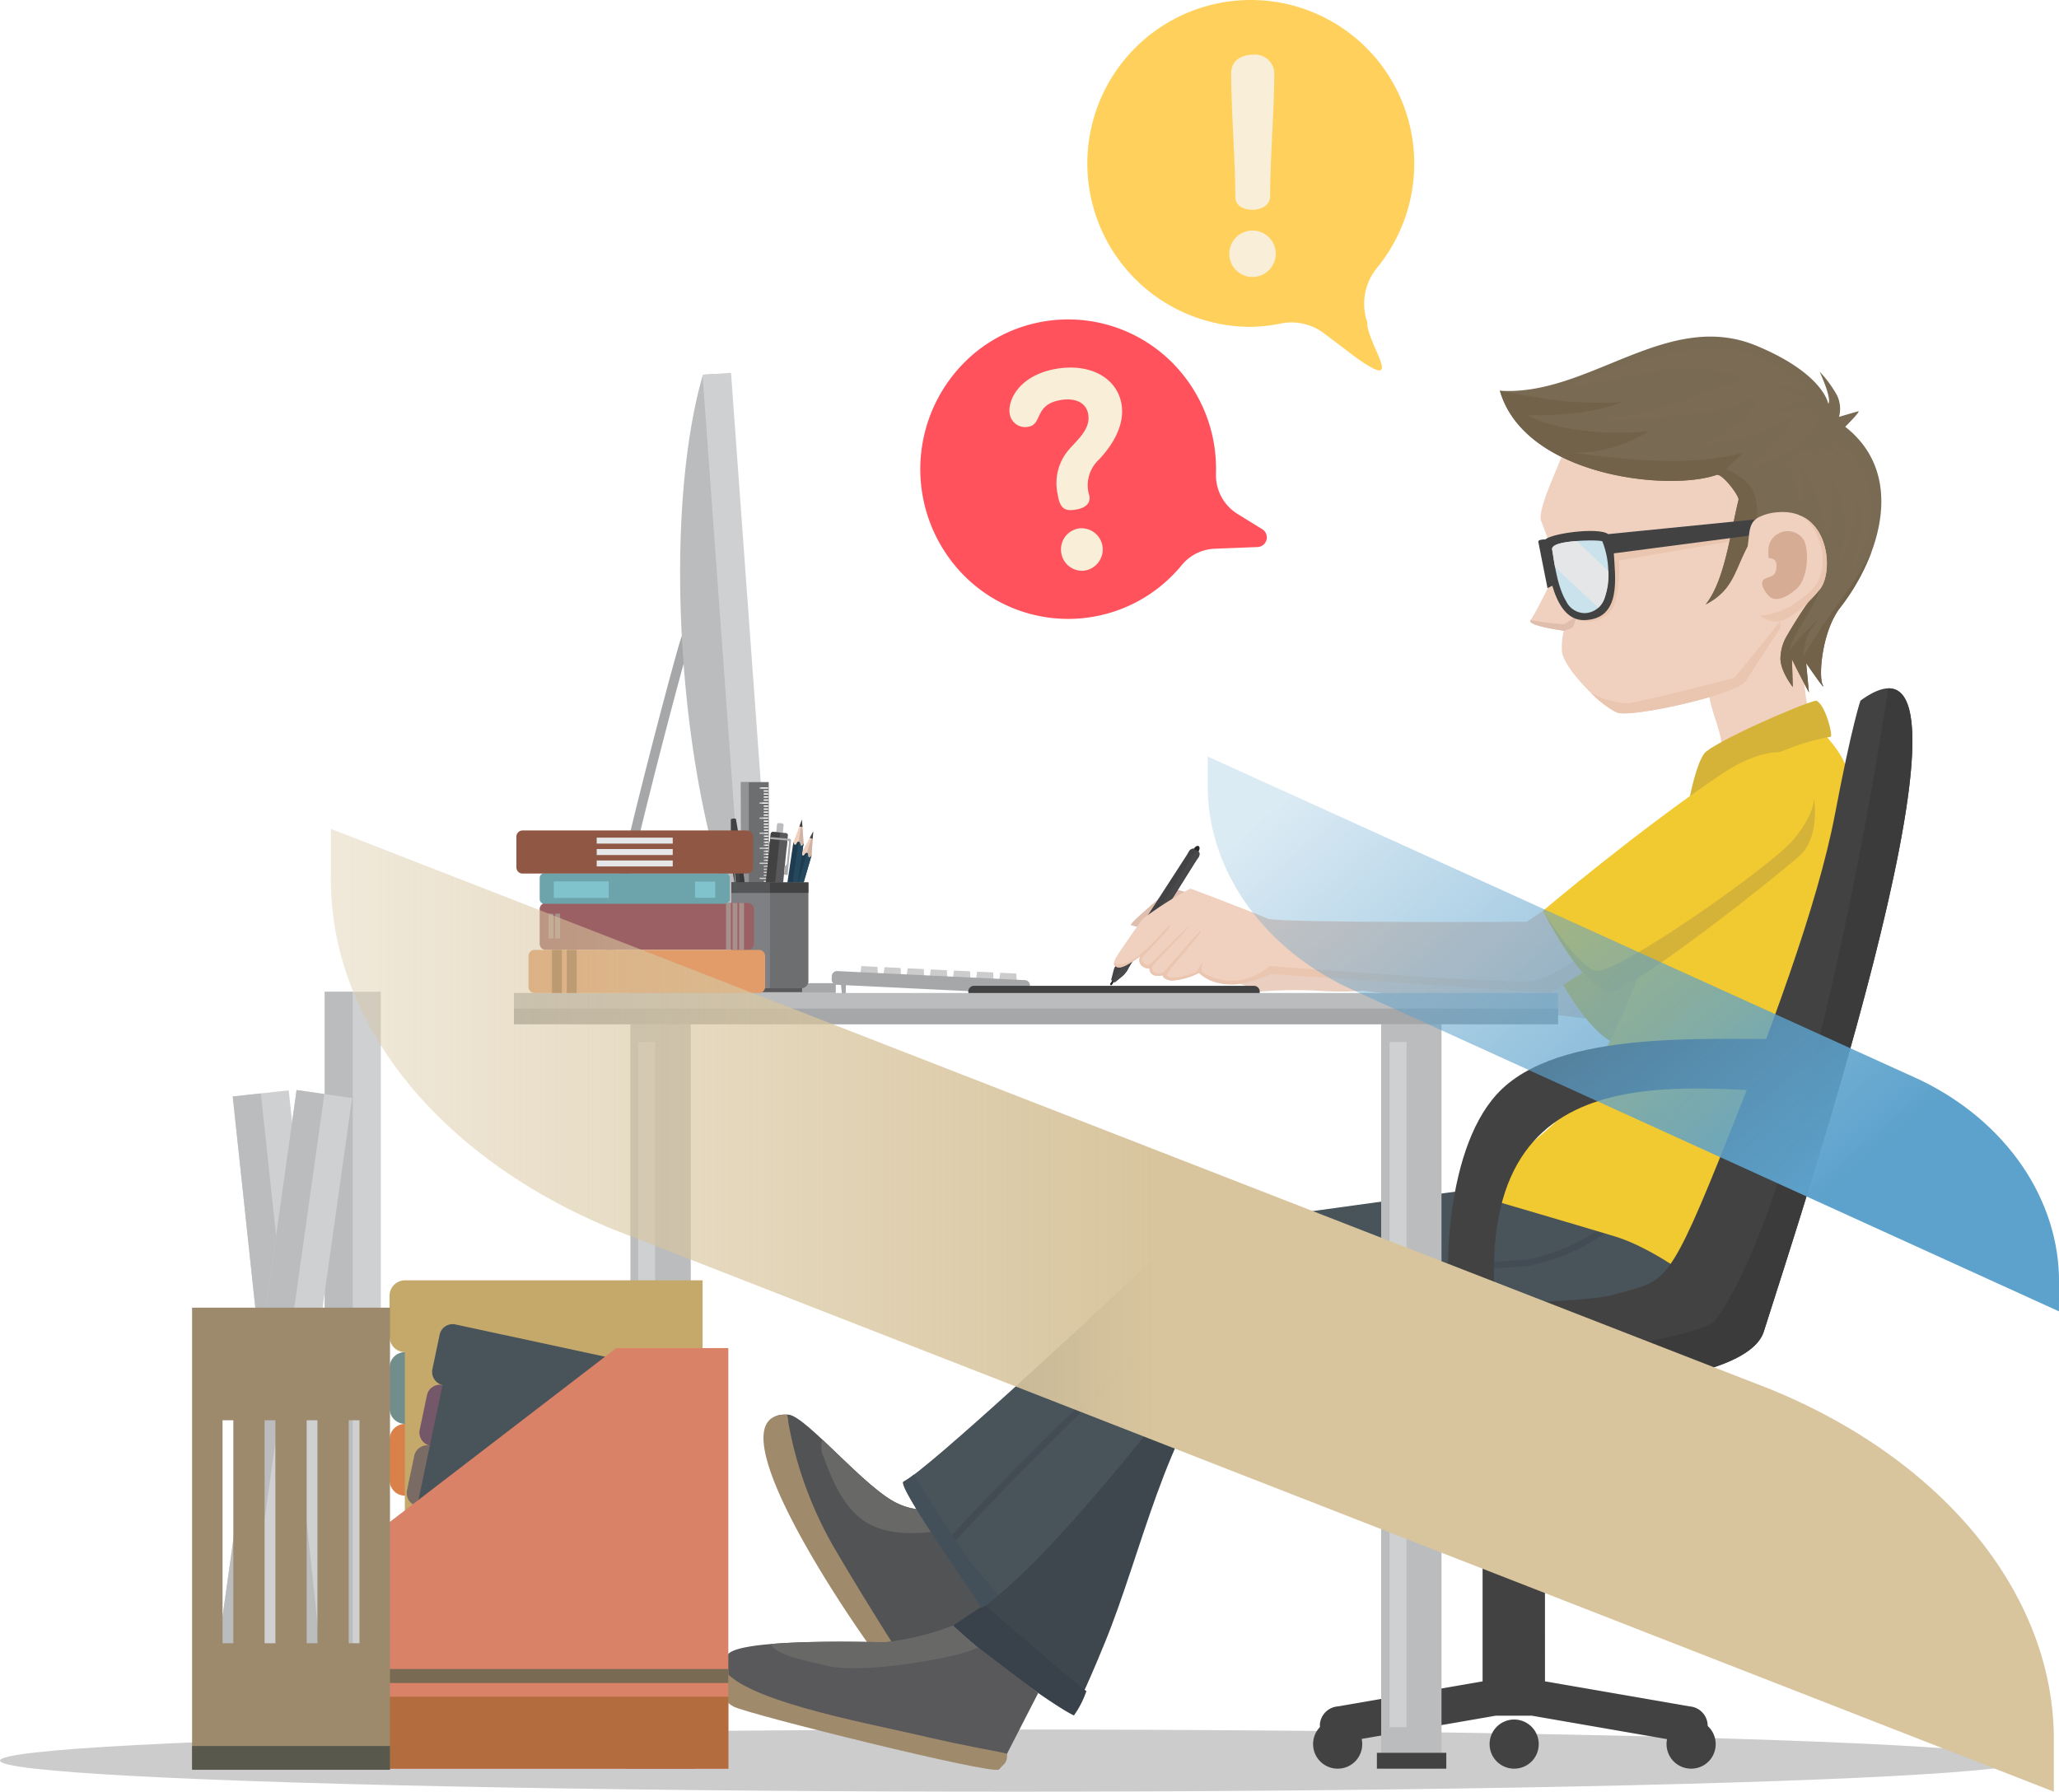 <svg xmlns="http://www.w3.org/2000/svg" width="216.235" height="188.177"><defs><linearGradient id="a" x1=".785" y1=".717" x2=".036" y2=".147" gradientUnits="objectBoundingBox"><stop offset="0" stop-color="#5da2cc"/><stop offset="1" stop-color="#5da2cc" stop-opacity=".22"/></linearGradient><linearGradient id="b" x1="1" y1=".5" x2="0" y2=".5" gradientUnits="objectBoundingBox"><stop offset="0" stop-color="#d8c59e"/><stop offset=".521" stop-color="#d8c59e"/><stop offset="1" stop-color="#d8c59e" stop-opacity=".376"/></linearGradient></defs><g data-name="Group 7258"><g data-name="Group 7214"><g data-name="Group 7159"><ellipse cx="106.431" cy="3.263" rx="106.431" ry="3.263" fill="#ccc" transform="translate(0 181.65)"/><path data-name="Path 2870" d="M180.079 99.497c-1.82.011-35 .79-35.824.361s-4.84-2.25-4.207-2.128-5.208-.425-5.208-.425-7.487 4.887-8.5 4.864c-2-.045 3.262.619 5.963 1.978a44.424 44.424 0 016.8-.049 31.614 31.614 0 004.029-.043c.267.014 33.034 4.142 33.034 4.142z" fill="#eacebf" fill-rule="evenodd"/><path data-name="Path 2871" d="M190.549 86.146c1.134 3.117 1.29 7.213-.825 9.087-2.9 2.566-15.817 12.768-19.736 14.38 0 0-2.533.29-7.176-8.624 0 0 10.2-8.626 18.993-14.519 3.106-2.08 7.623-3.406 8.744-.324z" fill="#deb936" fill-rule="evenodd"/><path data-name="Path 2872" d="M130.358 96.475c-.38-.225-3.34-2.046-3.437-2.049s-3.679-1.158-3.837-1.109c-.271.083-4.485 3.645-4.326 3.833a4.556 4.556 0 002.037.273c1.249-.532 2.3-2.22 2.861-2.361.761-.192 2.408.353 2.9.241a20.859 20.859 0 013.802 1.172z" fill="#e0bead" fill-rule="evenodd"/><g data-name="Group 6530" fill-rule="evenodd"><path data-name="Path 2873" d="M116.632 103.448a.1.1 0 00.139-.03l.288-.452a.1.1 0 00-.031-.142.1.1 0 00-.139.031l-.288.452a.105.105 0 00.031.141z" fill="#242829"/><path data-name="Path 2874" d="M125.366 89.691c-.134-.087-.125-.342.02-.568s.369-.34.5-.252.125.342-.02.568-.366.339-.5.252z" fill="#272525"/><path data-name="Path 2875" d="M116.692 102.927c.061-.244.274-1.09.3-1.16a3.8 3.8 0 01.22-.464c.137-.246.236-.248 1.128-1.711s5.93-9.212 6.239-9.7.308-.6.507-.7.224-.085.313-.033c.037.022.131.077.235.141s.189.135.224.16c.084.062.115.075.1.3s-.115.275-.424.759-5.2 8.331-6.148 9.757-.908 1.518-1.073 1.746a3.909 3.909 0 01-.326.394c-.05.057-.723.6-.918.759z" fill="#434345"/><path data-name="Path 2876" d="M118.518 100.241l.221.144a.142.142 0 00.2-.044l2.029-3.186a.145.145 0 00-.043-.2l-.22-.144a.142.142 0 00-.2.042l-2.029 3.187a.146.146 0 00.042.201z" fill="#353436"/><path data-name="Path 2877" d="M118.935 100.342a.142.142 0 01-.2.044l-.111-.072 2.184-3.428.109.072a.145.145 0 01.043.2z" fill="#302f30"/><path data-name="Path 2878" d="M118.737 100.385a.142.142 0 00.2-.044l2.029-3.186a.145.145 0 00-.043-.2l-.109-.072 4.829-7.585.224.16c.084.062.115.074.1.3s-.115.275-.424.759-5.2 8.331-6.148 9.757-.908 1.518-1.073 1.746a3.909 3.909 0 01-.326.394c-.05.057-.723.6-.918.759l-.107-.07-.085-.056.145-.228 1.6-2.511z" fill="#484749"/><path data-name="Path 2879" d="M116.884 103.053l.085.056-.2.31a.1.1 0 01-.14.031z" fill="#222627"/></g><path data-name="Path 2880" d="M190.381 62.563c-.722 5.555-1.722 5.861-.256 13.3 0 0-9.546 4.672-9.481 4.338.707-3.589-.97-3.794-1.718-10.492z" fill="#f0d0bf" fill-rule="evenodd"/><path data-name="Path 2881" d="M164.045 47.827c-.306 1-2.629 5.74-2.2 6.874s1.834 4.806 1.834 4.806-2.445 5.013-2.934 5.613 3.462 1.116 3.485 1.128a7.367 7.367 0 00-.19 2.229c.3 1.94 4.386 5.893 5.813 6.372 1.567.527 12.6-1.894 13.516-3.362s3.607-5.539 3.607-5.539l-.061-1.4c-.324-7.425-2.528-14.095-3.546-22.092z" fill="#f0d0bf" fill-rule="evenodd"/><path data-name="Path 2882" d="M163.655 62.439c.123.067.358 1.874 1.827 2.552a3.054 3.054 0 004.035-1.4 12.007 12.007 0 00.475-4.722l11.639-2 .3-1.39-16.689 2.527z" fill="#eac5af" fill-rule="evenodd"/><path data-name="Path 2883" d="M160.744 65.121c-.489.6 3.462 1.115 3.485 1.128v.02c1.17-.449.913-.15 1.325-1.513 0 0-1.22.739-1.3.8a27.97 27.97 0 01-3.51-.435z" fill="#e0bead" fill-rule="evenodd"/><path data-name="Path 2884" d="M167.068 72.755a10.052 10.052 0 002.789 2.1c1.567.527 12.6-1.894 13.516-3.362s3.602-5.544 3.602-5.544l-.031-.7s-4.582 5.791-4.8 5.919-9.507 2.473-11.154 2.7a8.485 8.485 0 01-3.922-1.113z" fill="#eac5af" fill-rule="evenodd"/><path data-name="Path 2885" d="M179.123 63.487c3.1-1.634 2.968-3.65 4.765-6.773 0 0 1.531-2.045 4.367-.389a4.8 4.8 0 011.822 6.689c-1.212 1.652-2.456 3.829-2.456 3.829a4.7 4.7 0 00-.62 2c-.209 1.453 1.273 3.306 1.273 3.306s-.086-3.086-.095-2.966 1.791 3.539 1.791 3.539l-.289-3.078s2.2 3.225 1.735 2.28-.049-5.673 1.829-8.093c4.2-5.409 6.926-14.007.539-19.009 0 0 1.709-1.7 1.364-1.619s-2.013.579-2.013.579a3.27 3.27 0 00-.208-2.256 12.225 12.225 0 00-1.837-2.5c1.4 3.1.912 3.372.912 3.372s-.488-3.148-7.518-6.075c-9.406-3.917-17.635 5.334-26.967 4.712 2.582 8.939 17.6 10.617 22.752 8.84.588-.2 2.409 2.215 2.31 2.619-.881 3.602-1.463 8.522-3.456 10.993z" fill="#796a53" fill-rule="evenodd"/><path data-name="Path 2886" d="M190.295 58.501a4.567 4.567 0 01-.215 4.515c-1.212 1.652-2.456 3.829-2.456 3.829a4.7 4.7 0 00-.62 2c-.209 1.453 1.272 3.306 1.272 3.306s-.086-3.086-.095-2.966 1.791 3.539 1.791 3.539l-.289-3.078s2.2 3.225 1.735 2.28-.049-5.673 1.829-8.093a22.514 22.514 0 003.327-5.948c-1.547 3.091-3.465 5.32-5.286 8-.174.257-1.882 2.955-1.891 3.1a5.537 5.537 0 011.7-4c-.638.414-3.114 2.965-3.232 3.566a6.741 6.741 0 01.808-2.056c.761-1.429 2.361-3.518 2.836-5.863s-.349-2.441-.729-2.827c0 .003-.149.232-.485.696z" fill="#73624a" fill-rule="evenodd"/><path data-name="Path 2887" d="M179.128 63.488c3.1-1.634 2.968-3.65 4.765-6.773a2.441 2.441 0 01.423-.409c.536-2.936.06-4.529-.6-5.367a7.571 7.571 0 00-2.44-1.671l1.774-1.7c-5.783 1.482-12.114.723-17.961-.028a14.28 14.28 0 008.025-2.232c-8.791.648-12.43-1.546-12.627-1.692-.008-.006 5.915.218 9.855-1.381a46.091 46.091 0 01-5.641-.064c-3.042-.289-7.183-1.131-7.183-1.131 2.582 8.939 17.6 10.617 22.752 8.84.588-.2 2.409 2.215 2.31 2.619-.882 3.597-1.464 8.518-3.452 10.989z" fill="#73624a" fill-rule="evenodd"/><path data-name="Path 2888" d="M142.741 138.977c.106.028-13.859 4.081-13.859 4.081-6.431 7.131-8.986 20.018-12.835 29.428-2.252 5.508-3.23 7.365-3.483 7.3-2.448-.642-11.541-13.251-11.218-13.621l26.935-30.777z" fill="#3f474e" fill-rule="evenodd"/><path data-name="Path 2889" d="M114.096 177.605a10.019 10.019 0 01-1.31 2.565c-1.91-.829-12.434-8.278-14.534-11.457 1.213-.4 3.59-1.541 3.59-1.541.035.043 11.785 10.249 12.254 10.433z" fill="#39424b" fill-rule="evenodd"/><path data-name="Path 2890" d="M101.09 157.505c-1.521.257-3.3 1.927-6.719.45s-9.76-9.316-11.6-9.38-1.775.514-2.408 2.506 12.866 24.222 13.246 23.965 9.4-6.266 9.4-6.266z" fill="#525354" fill-rule="evenodd"/><path data-name="Path 2891" d="M98.845 158.266a6.032 6.032 0 01-4.474-.313c-2.135-.922-5.405-4.319-8.009-6.761a2.6 2.6 0 00.078 1.719c.443.9 1.679 5.557 4.975 7.228s8.135.455 8.135.455l-.7-2.329z" fill="#686867" fill-rule="evenodd"/><path data-name="Path 2892" d="M82.647 148.574c-8.986-.261 9.314 25.672 11.441 27.917a16.211 16.211 0 001.4-1.132s-4.626-7.2-7.986-12.978a40.489 40.489 0 01-4.722-13.042 2.216 2.216 0 00-.133-.765z" fill="#a08a6c" fill-rule="evenodd"/><path data-name="Path 2893" d="M177.843 127.683c-.38 2.056-1.268 5.782-4.817 7.838s-44.368 4.362-44.368 4.362-14.549 19.75-23.275 27.2c-2.094 1.787-2.3 1.849-2.372 1.7-.38-.771-8.882-12.776-8.122-13.162 2.609-1.323 19.954-17.5 24.013-21.3 3.711-3.475 4.609-5.037 10.558-5.928 6.125-.917 29.254-4.075 30.765-4.177 1.901-.133 17.618 3.467 17.618 3.467z" fill="#49535a" fill-rule="evenodd"/><path data-name="Path 2894" d="M170.093 127.45l-.182.151a20.409 20.409 0 01-9.424 4.66 63.731 63.731 0 01-8.764.273c-6.894-.039-15.617-.09-21.333 1.926-8.826 3.112-30.719 27.086-30.782 27.155l.494.466c.063-.069 21.844-23.92 30.51-26.976 5.608-1.977 14.266-1.928 21.109-1.888a64.017 64.017 0 008.878-.281 21.074 21.074 0 009.743-4.81l.171-.144z" fill="#434c54" fill-rule="evenodd"/><path data-name="Path 2895" d="M104.868 167.515c-1.614 1.359-1.79 1.4-1.857 1.263-.38-.771-8.882-12.776-8.122-13.162a8.635 8.635 0 001.1-.747c1.2 1.992 4.5 7.424 6.159 9.461a96.485 96.485 0 002.72 3.185z" fill="#434f59" fill-rule="evenodd"/><path data-name="Path 2896" d="M181.717 79.242c2.419-2.519 6.618-3.323 7.407-3.476 1.149-.223 1.458-.578 2.028-.385.123.041.226.278.895.96.1.1-.929.083-.625.516.549.779 2.509 2.564 2.873 5.2.516 3.747-.613 4.941-1.495 12.724-1.267 11.179-4.943 25.828-10.394 33.538s-3.169 7.967-3.676 7.067-5.324-4.369-9.126-5.525-16.263-4.8-16.263-4.8 7.39-4.069 11.446-8.7c6.606-7.524 13.914-33.978 16.93-37.119z" fill="#f1c930" fill-rule="evenodd"/><path data-name="Path 2897" d="M102.113 172.565l-2.034-1.833a28.782 28.782 0 01-7.158 1.758c-6.334-.158-15.387-.094-16.464 1.255a4.085 4.085 0 00.19 4.947c1.141 1.092 28.14 7.517 28.33 7.068s4.058-7.944 4.058-7.944z" fill="#59595b" fill-rule="evenodd"/><path data-name="Path 2898" d="M102.69 173.045l-1.594-1.4-1.017-.916a28.782 28.782 0 01-7.158 1.758c-3.784-.094-8.538-.11-11.983.181.5 1.161 3.694 1.765 6.042 2.311 3.707.864 13.711-.867 15.71-1.934z" fill="#686867" fill-rule="evenodd"/><g data-name="Group 6531" fill-rule="evenodd"><path data-name="Path 2899" d="M106.733 102.249l-1.686-.081-.16 1.068 1.906.092z" fill="#ccc"/><path data-name="Path 2900" d="M104.302 102.133l-1.685-.081-.16 1.067 1.905.092z" fill="#ccc"/><path data-name="Path 2901" d="M101.872 102.015l-1.685-.081-.16 1.068 1.905.092z" fill="#ccc"/><path data-name="Path 2902" d="M99.441 101.898l-1.685-.082-.161 1.068 1.905.092z" fill="#ccc"/><path data-name="Path 2903" d="M97.011 101.778l-1.686-.081-.161 1.068 1.907.092z" fill="#ccc"/><path data-name="Path 2904" d="M94.581 101.663l-1.686-.081-.161 1.068 1.907.092z" fill="#ccc"/><path data-name="Path 2905" d="M92.151 101.546l-1.686-.081-.161 1.068 1.906.092z" fill="#ccc"/><path data-name="Path 2906" d="M108.161 103.512a.545.545 0 00-.139-.392.533.533 0 00-.372-.178l-19.73-.952a.533.533 0 00-.387.141.549.549 0 00-.176.377l-.016.35a.541.541 0 00.51.57l19.731.952a.54.54 0 00.562-.518z" fill="#a5a7a9"/><path data-name="Path 2907" d="M88.853 102.867l-.524-.076-.01.609.1.977h.4s.023-1.511.034-1.51z" fill="#a5a7a9"/></g><path data-name="Path 2908" d="M131.698 103.537H102.29a.608.608 0 00-.6.61.608.608 0 00.6.61h29.408a.608.608 0 00.6-.61.608.608 0 00-.6-.61z" fill="#424243" fill-rule="evenodd"/><path data-name="Path 2909" d="M169.692 90.469l-9.352 6.345s-26.7.149-27.265-.351c-.247-.159-7.952-3.134-8.072-3.134a37.473 37.473 0 00-4.962 3.159c-.221.224-2.392 3.343-2.774 3.976s-.362.938.04 1.1 1.026-.2 1.65-.592a5.031 5.031 0 00.805-.571.836.836 0 00.141 1.02c.483.408.805.265.805.265a.765.765 0 00.463.735 1.526 1.526 0 00.926 0s0 .449.966.571a7.508 7.508 0 002.878-.816s1.158 1.4 3.975 1.194a11.481 11.481 0 003.718-1.315l29.125 2.232s12.805-7.831 12.243-8.615-5.31-5.203-5.31-5.203z" fill="#f0d0bf" fill-rule="evenodd"/><path data-name="Path 2910" d="M116.994 101.124a.412.412 0 00.313.445c.4.163 1.026-.2 1.65-.592a5.026 5.026 0 00.805-.571.836.836 0 00.141 1.02c.483.408.805.265.805.265a.765.765 0 00.463.735 1.525 1.525 0 00.926 0s0 .449.966.571a7.509 7.509 0 002.878-.816s1.158 1.4 3.975 1.194a11.605 11.605 0 003.528-1.09l29.315 2.007s3.456-2.113 6.7-4.254l-.671-1.787s-5.261 4.562-8.112 4.819-27.363-1.607-27.363-1.607a5.847 5.847 0 01-6.972.707c-.4-.272.016-1.2.016-1.2s-.429.693-.65 1.012-3.23 1.161-3.169.337c.011-.149 3.033-3.7 3.542-4.37.081-.106-.052-.162-.111-.1l-3.842 4.326a2.07 2.07 0 01-.682.044.5.5 0 01-.4-.723c.164-.412 4.025-4.21 3.692-4.08s-3.954 4.022-4.223 3.974-.78-.539-.6-.753c.934-1.122 3.276-3.349 2.931-3.5-.132-.062-3.974 5.092-5.851 3.987z" fill="#eac5af" fill-rule="evenodd"/><g data-name="Group 6532"><path data-name="Rectangle 1832" fill="#808082" d="M156.905 142.226h4.141v22.442h-4.141z"/><path data-name="Rectangle 1833" fill="#8b8b8c" d="M156.905 142.226h2.07v22.442h-2.07z"/></g><path data-name="Path 2911" d="M162.251 161.59H155.7v15l-15.189 2.629a2.055 2.055 0 00-1.9 1.924c0 1.058.869 2.1 1.9 1.924l16.563-2.869h3.8l16.563 2.869c1.028.178 1.9-.865 1.9-1.924a2.055 2.055 0 00-1.9-1.924l-15.184-2.63z" fill="#424243" fill-rule="evenodd"/><path data-name="Path 2912" d="M177.635 185.759a2.58 2.58 0 112.545-2.58 2.567 2.567 0 01-2.545 2.58z" fill="#424243" fill-rule="evenodd"/><path data-name="Path 2913" d="M140.515 185.759a2.58 2.58 0 112.545-2.58 2.568 2.568 0 01-2.545 2.58z" fill="#424243" fill-rule="evenodd"/><path data-name="Path 2914" d="M159.051 185.759a2.58 2.58 0 112.545-2.58 2.567 2.567 0 01-2.545 2.58z" fill="#424243" fill-rule="evenodd"/><path data-name="Path 2915" d="M173.381 142.913h-32.392a2.5 2.5 0 00-2.472 2.506 2.5 2.5 0 002.472 2.506h32.392a2.5 2.5 0 002.47-2.506 2.5 2.5 0 00-2.47-2.506z" fill="#6d6e70" fill-rule="evenodd"/><path data-name="Path 2916" d="M190.727 73.585c-1.742.383-10.88 4.439-11.736 5.54s-1.531 4.589-1.531 4.589c1.231-.619 9.349-5.523 14.781-6.324.311-.046-.56-3.471-1.514-3.805z" fill="#d4b338" fill-rule="evenodd"/><path data-name="Path 2917" d="M189.788 80.81c1.134 3.117 1.29 7.213-.825 9.087-2.9 2.566-15.817 12.768-19.736 14.38 0 0-2.533.29-7.176-8.624 0 0 10.2-8.626 18.993-14.519 3.106-2.077 7.623-3.402 8.744-.324z" fill="#f1c930" fill-rule="evenodd"/><path data-name="Path 2918" d="M190.515 83.843c.291 2.376-.081 4.754-1.552 6.057-2.9 2.566-15.817 12.768-19.736 14.38 0 0-2.533.29-7.176-8.624 0 0 3.465 5.719 5.493 6.3s18.39-10.945 20.725-13.685c2.281-2.679 2.249-4.357 2.246-4.428z" fill="#d4b338" fill-rule="evenodd"/><path data-name="Path 2919" d="M195.386 73.584c15.411-11.238-6.335 54.151-10.147 66.254-2.812 8.926-50 6.513-54.367 5.7-2.125-.4-3.538-3.124-.929-6.163 2.292-2.669 34.525-1.917 39.579-3.41s5.434-.336 10.885-13.829 10.5-27.128 12.3-36.616 2.679-11.936 2.679-11.936z" fill="#424243" fill-rule="evenodd"/><path data-name="Path 2920" d="M198.294 72.299c9.276-.247-9.535 56.364-13.056 67.541-2.812 8.925-50 6.513-54.367 5.7a2.85 2.85 0 01-2.259-2.17c2.423-3.327 20.508.525 30.362-.449s20.187-2.881 21.2-4.294c8.674-12.097 15.844-51.036 18.12-66.328z" fill="#3b3b3c" fill-rule="evenodd"/><path data-name="Rectangle 1834" fill="#babcbe" d="M145.048 105.834h6.338v79.926h-6.338z"/><path data-name="Rectangle 1835" fill="#babcbe" d="M66.205 105.383h6.338v80.376h-6.338z"/><path data-name="Rectangle 1836" fill="#babcbe" d="M53.973 104.292h109.644v3.276H53.973z"/><path data-name="Rectangle 1837" fill="#a5a7a9" d="M53.973 105.93h109.644v1.638H53.973z"/><path data-name="Path 2921" d="M152.567 139.646c-1.065-5.364-.875-19.585 5.2-25.3 7.015-6.6 23.643-4.945 32.223-5.272l-.379 5.676c-12.727-.21-36-5.122-32.335 24.58z" fill="#424243" fill-rule="evenodd"/><path data-name="Path 2922" d="M163.036 56.769a5.158 5.158 0 00-.683-.1c-.319-.04-.821.038-.8.212s.966 4.887.966 4.887 1.187-.575.94-.5-.423-4.499-.423-4.499z" fill="#424243" fill-rule="evenodd"/><path data-name="Path 2923" d="M162.221 56.776c.2 1.214.488 8.456 4.171 8.354 3.969-.109 3.213-4.584 3.091-7.012l19.832-2.594-.232-1.444-20.192 2.019c-1.04-.8-6.545 0-6.67.676zm.846.873c-.06-.685 5-.961 5.153-.676.705 1.346 1.469 7.157-1.784 7.315-2.597.125-3.064-4.949-3.371-6.639z" fill="#424243" fill-rule="evenodd"/><path data-name="Path 2924" d="M168.281 56.868a9.026 9.026 0 01.2 6.04 2.254 2.254 0 01-2.035 1.488 2.184 2.184 0 01-1.961-1.237c-.964-1.572-1.268-4.227-1.482-5.47-.083-1.005 5.17-1.028 5.278-.821z" fill="#cae2ec" fill-rule="evenodd"/><path data-name="Path 2925" d="M168.909 59.981a6.893 6.893 0 01-.432 2.929 2.757 2.757 0 01-.624.915c-1.2-1.12-2.956-2.771-4.546-4.27-.134-.732-.227-1.4-.308-1.863-.057-.713 2.122-.826 2.609-.869z" fill="#e5e6e7" fill-rule="evenodd"/><path data-name="Path 2926" d="M184.656 54.35a5.122 5.122 0 012.085-.553c5.316-.417 5.939 6.219 4.346 8.14-1.311 1.581-3.134 3.242-4.464 3.335s-2.788-1.283-3.244-2.469c-.348-.905 0-4.083.231-5.974.12-.964.094-1.964 1.046-2.479z" fill="#f0d0bf" fill-rule="evenodd"/><path data-name="Path 2927" d="M189.498 54.362c2.723 1.6 2.848 6.058 1.59 7.575-1.311 1.581-3.134 3.242-4.464 3.335a2.753 2.753 0 01-1.758-.607 8.633 8.633 0 003.19-1c1.363-.867 2.694-1.864 3.106-3.149a5.413 5.413 0 00-.158-3.823 5.621 5.621 0 00-1.506-2.331z" fill="#eac5af" fill-rule="evenodd"/><path data-name="Path 2928" d="M189.491 56.801c.557 1.514.268 4.1-.841 5.065s-2.294 1.4-2.925.69-.936-1.473-.38-1.761 1.011-.228 1.157-.862.065-1.09-.357-1.245-.441.166-.436-.831a2.027 2.027 0 013.782-1.056z" fill="#d6ac95" fill-rule="evenodd"/><path data-name="Path 2929" d="M71.581 66.838c-.407 1.1-3.4 12.25-5.6 21.407-1.355 5.625-2.418 10.517-2.418 11.926 0 4.116 2.648 4.119 2.656 4.119h21.555v-1.028H66.223c-.107 0-1.648-.1-1.648-3.095 0-1.328 1.049-6.134 2.386-11.685 2.2-9.122 5.165-20.2 5.566-21.287z" fill="#a5a7a9" fill-rule="evenodd"/><path data-name="Path 2930" d="M73.821 39.353l1.2-.088 4.227 59.258-1.168.086c-3.049-6.706-5.458-17.293-6.323-29.319a129.34 129.34 0 01-.314-7.088c-.157-9.139.731-17.19 2.378-22.849z" fill="#babcbe" fill-rule="evenodd"/><path data-name="Path 4322" d="M78.078 98.609l-4.297-59.235 2.99-.219L81.07 98.39z" fill="#cfd0d2"/><path data-name="Path 2931" d="M189.905 41.389a12.59 12.59 0 00-6.877-4.465c-7.016-1.7-18.888 3.867-18.76 3.855.349-.032 6.56-1.349 10.648-1.992a21.209 21.209 0 018.778 1 51.535 51.535 0 00-6.908 2.281 43.546 43.546 0 01-9.444 2.12 99.68 99.68 0 0012.549-1.028 12.815 12.815 0 004.943-1.831 6.67 6.67 0 01-2.377 3.245 17.072 17.072 0 01-4.151 2.216c.222-.1 5.514-.739 7.447-1.8a24.865 24.865 0 012.535-1.285 16.4 16.4 0 01-2.472 3.6c-1.412 1.449-2.535 1.928-2.155 1.831s4.627-1.638 5.894-3.084 1.553-2.634 1.426-2.474-2.123 1.542-1.9 1.381a9.519 9.519 0 001.363-2.281c-.253.161-4.056.706-4.056.706a8.459 8.459 0 011.711-1.06 13.854 13.854 0 011.363-.418 7.445 7.445 0 00-2.377-1.028 11.193 11.193 0 00-2.091-.514c.189-.429 4.911.636 4.911 1.025z" fill="#7c6b54" fill-rule="evenodd"/><path data-name="Path 2932" d="M193.553 46.981s1.775.835 2.63 3.823a10.1 10.1 0 01-.729 7.26 11.97 11.97 0 01-1.711 2.924 12.875 12.875 0 001.648-5.847 12.2 12.2 0 00-.729-4.176 9.9 9.9 0 01.032 3.791 10.849 10.849 0 01-1.648 4.626 11.832 11.832 0 00.507-5.589 12.686 12.686 0 00-1.58-4.467 12.489 12.489 0 01.443 4.5 7.2 7.2 0 01-.7 2.506 15.513 15.513 0 00-1.236-4.851c-1.014-2.409-1.711-3.02-1.648-2.859a10.427 10.427 0 01.507 3.662c-.222 1.189-.254 1.542-.222 1.189a14.689 14.689 0 00-1.077-4.176c-.6-1.157-.856-1.317-.824-1.285a2.769 2.769 0 01.761.5 6.092 6.092 0 01.428.474c-.016-.048-.127-1.293-.127-1.293s.087.04.626.4a6.959 6.959 0 01.911.835c-.048-.1-1.1-1.695-1.1-1.695a3.708 3.708 0 011.735.362 5.568 5.568 0 011.117.715c-.016-.04-1.03-1.414-.983-1.414a8.9 8.9 0 012.282.787c.642.425 1.117.9 1.109.859s-1.727-2.024-1.632-2.016 1.21.455 1.21.455z" fill="#7c6b54" fill-rule="evenodd"/><path data-name="Path 2933" d="M96.436 182.227c5.805 1.345 7.071 1.452 9.326 1.96.049 1.01-.328 1.05-.865 1.659s-26.123-5.75-27.826-6.59-1.552-2.924-1.224-4.232c1.587 3.447 14.783 5.86 20.589 7.203z" fill="#a08a6c" fill-rule="evenodd"/><path data-name="Rectangle 1839" fill="#cfd0d2" d="M67.024 109.439h1.779v71.958h-1.779z"/><path data-name="Rectangle 1840" fill="#cfd0d2" d="M145.931 109.439h1.779v71.958h-1.779z"/><path data-name="Rectangle 1841" fill="#424243" d="M144.6 184.095h7.289v1.665H144.6z"/><path data-name="Rectangle 1842" fill="#424243" d="M65.729 184.095h7.289v1.665h-7.289z"/><g data-name="Group 6538"><path data-name="Rectangle 1843" fill="#59595b" d="M77.474 103.322h6.759v.876h-6.759z"/><g data-name="Group 6533" fill-rule="evenodd"><path data-name="Path 2934" d="M80.728 82.145l.027 13.8h-2.909l-.027-13.8 2.909-.005zm-.932 13.211v.131h.9v-.131h-.9zm-.025-12.657v.131h.9v-.131zm.436.315v.132h.467v-.132zm0 .316v.131h.468v-.132zm0 .317v.131h.467v-.131zm0 .317v.131h.467v-.131zm-.435.317v.131h.9v-.132h-.9zm.436.316v.131h.467v-.131zm0 .316v.132h.467v-.131zm0 .317v.131h.467v-.13zm0 .316v.131h.467v-.131zm-.434.317v.131h.9v-.131h-.9zm.436.316v.131h.467v-.131zm0 .316v.131h.468v-.132zm0 .316v.132h.467v-.131zm0 .316v.131h.468v-.131zm-.434.317v.131h.9v-.131h-.9zm.435.316v.131h.468v-.131zm0 .316v.131h.467v-.131zm0 .316v.131h.467v-.135zm0 .316v.131h.467v-.13zm-.434.317v.131h.9v-.131h-.9zm.436.316v.131h.468v-.131zm0 .316v.131h.468v-.131zm0 .316v.132h.467v-.131zm0 .317v.131h.468v-.133zm-.434.317v.131h.9v-.131zm.435.316v.131h.468v-.131zm0 .316v.131h.467v-.131zm0 .316v.131h.468v-.131zm0 .316v.131h.468v-.131zm-.434.317v.131h.9v-.131zm.436.316v.131h.467v-.131zm0 .316v.131h.468v-.131zm0 .316v.131h.467v-.131zm0 .316v.131h.467v-.131zm-.434.317v.131h.9v-.131h-.9zm.436.315v.131h.467v-.127zm0 .316v.132h.467v-.131zm0 .316v.131h.467v-.131zm0 .316v.132h.467v-.131z" fill="#6d6e70"/><path data-name="Path 2935" d="M78.644 95.953h-.8l-.027-13.8h.825z" fill="#919395"/></g><g data-name="Group 6534" fill-rule="evenodd"><path data-name="Path 2936" d="M81.443 88.17l.693.061.156-1.563a.176.176 0 00-.037-.13l-.117-.063-.349-.029a.177.177 0 00-.19.161z" fill="#babcbe"/><path data-name="Path 2937" d="M80.803 88.977l1.8.156.14-1.388a.226.226 0 00-.049-.168.222.222 0 00-.153-.082l-1.352-.119a.224.224 0 00-.165.054.235.235 0 00-.083.156z" fill="#59595b"/><path data-name="Path 2938" d="M81.944 87.444l-.754-.066a.224.224 0 00-.166.054.234.234 0 00-.083.156l-.135 1.347 1.011-.231.126-1.259z" fill="#424243"/><path data-name="Path 2939" d="M81.33 101.848l1.367-13.645-1.8-.159-1.366 13.637z" fill="#59595b"/><path data-name="Path 2940" d="M80.451 101.766l1.426-13.634-.982-.087-1.366 13.637z" fill="#424243"/><path data-name="Path 2941" d="M80.887 88.127l.022-.209 1.99.174h.038l.106.057.034.116-.365 3.64-.193-.017-.183-.057.084-.841.211-.214.233-2.32-.034-.116-.1-.055z" fill="#aaaaad"/></g><g data-name="Group 6535" fill-rule="evenodd"><path data-name="Path 2942" d="M76.917 89.291l.892-.084 1.383 12.888-.893.084z" fill="#424243"/><path data-name="Path 2943" d="M77.363 89.249l.446-.042 1.383 12.888-.446.042z" fill="#38383a"/><path data-name="Path 2944" d="M76.751 86.076c-.005-.1.515-.164.537-.051l.715 4.132-1.045.1.3 2.822h-.018c-.035-.023-.034-.008-.133-.557s-.408-2.3-.41-2.537c-.006-1.342.088-2.385.054-3.909z" fill="#424243"/><path data-name="Path 2945" d="M76.932 90.023l1.119-.106.024.232-1.118.105z" fill="#504e69"/></g><g data-name="Group 6536" fill-rule="evenodd"><path data-name="Path 2946" d="M85.23 89.837l-2.911 9.971-1.041-.267 2.912-9.972.578-.06z" fill="#1f3b4f"/><path data-name="Path 2947" d="M85.23 89.836l-2.911 9.971-.519-.13 3-10.268z" fill="#24485e"/><path data-name="Path 2948" d="M84.19 89.569l1.215-2.246-.174 2.5c-.071.074-.168.213-.254.194-.165-.038.012-.389-.215-.449s-.277.331-.433.291-.139-.29-.139-.29z" fill="#f0d0bf"/><path data-name="Path 2949" d="M85.405 87.323l-.174 2.5c-.071.074-.168.213-.254.194-.165-.038.012-.389-.215-.449h-.012z" fill="#d0b3a4"/><path data-name="Path 2950" d="M85.036 88.005l.369-.682-.053.764z" fill="#434343"/></g><g data-name="Group 6537" fill-rule="evenodd"><path data-name="Path 2951" d="M84.389 88.596l-1.516 10.24-1.069-.138 1.517-10.241.565-.13z" fill="#1f3b4f"/><path data-name="Path 2952" d="M84.389 88.596l-1.516 10.24-.534-.069L83.9 88.222z" fill="#24485e"/><path data-name="Path 2953" d="M83.325 88.457l.9-2.374.171 2.5c-.061.082-.138.232-.225.224-.169-.018-.042-.388-.276-.42s-.229.362-.389.341-.181-.271-.181-.271z" fill="#f0d0bf"/><path data-name="Path 2954" d="M84.217 86.083l.171 2.5c-.061.082-.138.232-.225.224-.169-.018-.041-.388-.276-.42h-.007z" fill="#d0b3a4"/><path data-name="Path 2955" d="M83.944 86.805l.273-.722.052.764z" fill="#434343"/></g><path data-name="Path 2956" d="M76.825 92.676v10.3a.754.754 0 00.664.814h6.745a.754.754 0 00.665-.814v-10.3z" fill="#6d6e70" fill-rule="evenodd"/><path data-name="Rectangle 1844" fill="#424243" d="M76.825 92.676h8.073v1.099h-8.073z"/><path data-name="Path 2957" d="M76.825 102.977v-9.2h4.036v10.016h-3.373a.754.754 0 01-.663-.816z" fill="#7f8083" fill-rule="evenodd"/><path data-name="Rectangle 1845" fill="#545557" d="M76.825 92.676h4.036v1.099h-4.036z"/></g><path data-name="Path 2958" d="M57.268 94.837a.649.649 0 00-.589.7v3.533a.651.651 0 00.589.7H78.58a.651.651 0 00.59-.7v-3.533a.649.649 0 00-.59-.7z" fill="#9b6063" fill-rule="evenodd"/><path data-name="Path 2959" d="M57.201 91.714a.493.493 0 00-.523.455v2.3a.494.494 0 00.523.455h18.913a.494.494 0 00.524-.455v-2.3a.494.494 0 00-.524-.455z" fill="#6da3ab" fill-rule="evenodd"/><path data-name="Path 2960" d="M54.882 87.223a.647.647 0 00-.651.641v3.244a.647.647 0 00.651.642h23.554a.646.646 0 00.65-.642v-3.244a.646.646 0 00-.65-.641z" fill="#8f5744" fill-rule="evenodd"/><g data-name="Group 6539" fill="#a8908d"><path data-name="Rectangle 1846" d="M77.622 94.837h.515v4.927h-.515z"/><path data-name="Rectangle 1847" d="M76.932 94.837h.514v4.927h-.514z"/><path data-name="Rectangle 1848" d="M76.242 94.837h.514v4.927h-.514z"/><path data-name="Rectangle 1849" d="M58.306 95.964h.516v2.607h-.516z"/><path data-name="Rectangle 1850" d="M57.617 95.964h.514v2.607h-.514z"/></g><g data-name="Group 6540"><path data-name="Path 2961" d="M56.151 99.767a.646.646 0 00-.651.64v3.246a.647.647 0 00.651.641h23.554a.646.646 0 00.651-.641v-3.246a.646.646 0 00-.651-.64z" fill="#e19c6a" fill-rule="evenodd"/><path data-name="Rectangle 1851" fill="#9a653b" d="M59.525 99.766h1.036v4.526h-1.036z"/><path data-name="Rectangle 1852" fill="#9a653b" d="M57.972 99.764h1.035v4.528h-1.035z"/></g><g data-name="Group 6541" fill="#e5e6e7"><path data-name="Rectangle 1853" d="M62.665 90.373h7.987v.628h-7.987z"/><path data-name="Rectangle 1854" d="M62.665 89.173h7.987v.629h-7.987z"/><path data-name="Rectangle 1855" d="M62.665 87.975h7.987v.627h-7.987z"/></g><path data-name="Rectangle 1856" fill="#81c3cd" d="M72.992 92.591h2.123v1.703h-2.123z"/><path data-name="Rectangle 1857" fill="#81c3cd" d="M58.161 92.575h5.767v1.735h-5.767z"/><g data-name="Group 6542" fill-rule="evenodd"><path data-name="Path 2962" d="M42.52 142.01a1.621 1.621 0 00-1.606 1.628v4.283a1.621 1.621 0 001.606 1.627 1.621 1.621 0 001.606-1.627v-4.283a1.621 1.621 0 00-1.606-1.628z" fill="#718e8c"/><path data-name="Path 2963" d="M42.52 149.55a1.622 1.622 0 00-1.606 1.628v4.283a1.621 1.621 0 001.606 1.628 1.622 1.622 0 001.606-1.628v-4.283a1.622 1.622 0 00-1.606-1.628z" fill="#da814a"/><path data-name="Path 2964" d="M73.785 134.471H42.52a1.621 1.621 0 00-1.609 1.629v4.283a1.621 1.621 0 001.606 1.628v29.28h31.265z" fill="#c5a96a"/></g><path data-name="Path 2965" d="M46.479 145.465a1.389 1.389 0 00-1.643 1.081l-.758 3.615a1.409 1.409 0 001.067 1.666 1.39 1.39 0 001.643-1.082l.758-3.615a1.408 1.408 0 00-1.067-1.665z" fill="#745769" fill-rule="evenodd"/><path data-name="Path 2966" d="M45.145 151.827a1.389 1.389 0 00-1.643 1.082l-.758 3.615a1.408 1.408 0 001.067 1.665 1.389 1.389 0 001.643-1.081l.758-3.615a1.408 1.408 0 00-1.067-1.666z" fill="#7a6b64" fill-rule="evenodd"/><path data-name="Path 2967" d="M74.199 144.789l-26.386-5.687a1.39 1.39 0 00-1.643 1.082l-.758 3.615a1.409 1.409 0 001.067 1.666l-5.182 24.71 26.386 5.687z" fill="#49535a" fill-rule="evenodd"/><path data-name="Path 2968" d="M76.49 141.586H64.659v.046l-30.084 23.1v21.031H76.49z" fill="#da8267" fill-rule="evenodd"/><path data-name="Rectangle 1858" fill="#b36c3e" d="M34.575 178.203h41.914v7.557H34.575z"/><path data-name="Rectangle 1859" fill="#796a53" d="M34.575 175.29h41.914v1.475H34.575z"/><path data-name="Rectangle 1860" fill="#cfd0d2" d="M34.102 104.163h5.888v79.218h-5.888z"/><path data-name="Rectangle 1861" fill="#babcbe" d="M34.102 104.163h2.944v79.218h-2.944z"/><g data-name="Group 6543"><path data-name="Path 4323" d="M30.853 175.145l-6.412-59.986 5.881-.64 6.412 59.985z" fill="#cfd0d2"/><path data-name="Path 4324" d="M30.853 175.145l-6.412-59.985 2.954-.319 6.412 59.985z" fill="#babcbe"/></g><g data-name="Group 6544"><path data-name="Path 4320" d="M28.574 175.059l-5.828-.842 8.403-59.73 5.826.84z" fill="#cfd0d2"/><path data-name="Path 4321" d="M25.66 174.638l-2.915-.422 8.402-59.73 2.915.42z" fill="#babcbe"/></g><path data-name="Path 2969" d="M40.956 137.342H20.172v48.418h20.784v-48.418zm-4.333 11.825h1.132v23.421h-1.132v-23.421zm-4.417 0h1.133v23.421h-1.133v-23.421zm-4.417 0h1.132v23.421h-1.136v-23.421zm-4.417 0h1.132v23.421h-1.132z" fill="#9d896c" fill-rule="evenodd"/><path data-name="Rectangle 1866" fill="#59584d" d="M20.172 183.38h20.784v2.499H20.172z"/></g><g data-name="Group 7160"><path data-name="Path 941" d="M89.4 282.374l-74.736-34.021C5.519 243.983-.1 235.712 0 226.973V224.1l74.738 33.93c9.145 4.37 14.759 12.656 14.669 21.4z" transform="translate(126.832 -144.644)" fill="url(#a)"/><path data-name="Path 942" d="M183.929 319.62L32.681 260.583C14.168 253 2.8 238.64 2.991 223.473V218.5l151.248 58.882c18.491 7.584 29.885 21.943 29.69 37.11z" transform="translate(31.761 -131.444)" fill="url(#b)"/></g></g><path data-name="Path 4291" d="M102.673 36.824a15.43 15.43 0 0121.252 2.151 15.82 15.82 0 013.776 10.793 4.778 4.778 0 002.267 4.212l2.594 1.601a1.014 1.014 0 01-.48 1.874l-4.521.177a4.727 4.727 0 00-3.464 1.733 15.632 15.632 0 01-3.19 2.929 15.417 15.417 0 01-20.428-2.67 15.886 15.886 0 012.194-22.8z" fill="#ff525d"/><path data-name="Path 4292" d="M144.633 28.108a5.959 5.959 0 00-1.039 5.746c-.129 2.123 4.382 7.771-1.473 3.482l-3.051-2.31a5.7 5.7 0 00-4.494-1.062 17.871 17.871 0 01-2.986.364 17.165 17.165 0 1116.932-17.164 17.239 17.239 0 01-3.889 10.944z" fill="#ffd15c"/><g data-name="Group 7257"><path data-name="Path 4294" d="M115.433 48.248a3.683 3.683 0 00-1.025 3.842c.087.545-.099 1.221-1.486 1.444-1.16.184-1.624-.18-1.857-1.672a5.367 5.367 0 011.215-4.665c.808-.954 2.254-2.098 2.012-3.647-.205-1.32-1.433-1.77-2.852-1.543-2.887.463-1.92 2.573-3.447 2.818a1.645 1.645 0 01-1.955-1.366c-.245-1.546 1.155-4.123 4.976-4.737 3.623-.582 6.346 1.07 6.773 3.766s-1.684 5.036-2.354 5.76zm.351 9.122a2.253 2.253 0 01-1.835 2.554 2.206 2.206 0 01-2.496-1.864 2.229 2.229 0 011.805-2.555 2.23 2.23 0 012.526 1.865z" fill="#f9eed7"/></g><path data-name="Path 4295" d="M133.98 26.654a2.46 2.46 0 01-2.375 2.439 2.44 2.44 0 112.375-2.439zm-.594-6.018c0 .982-1.063 1.394-1.812 1.394-1 0-1.843-.412-1.843-1.394 0-3.769-.437-9.186-.437-12.956 0-1.235 1-1.932 2.281-1.932a2.017 2.017 0 012.25 1.932c-.002 3.774-.439 9.19-.439 12.96z" fill="#f9eed7"/></g></svg>